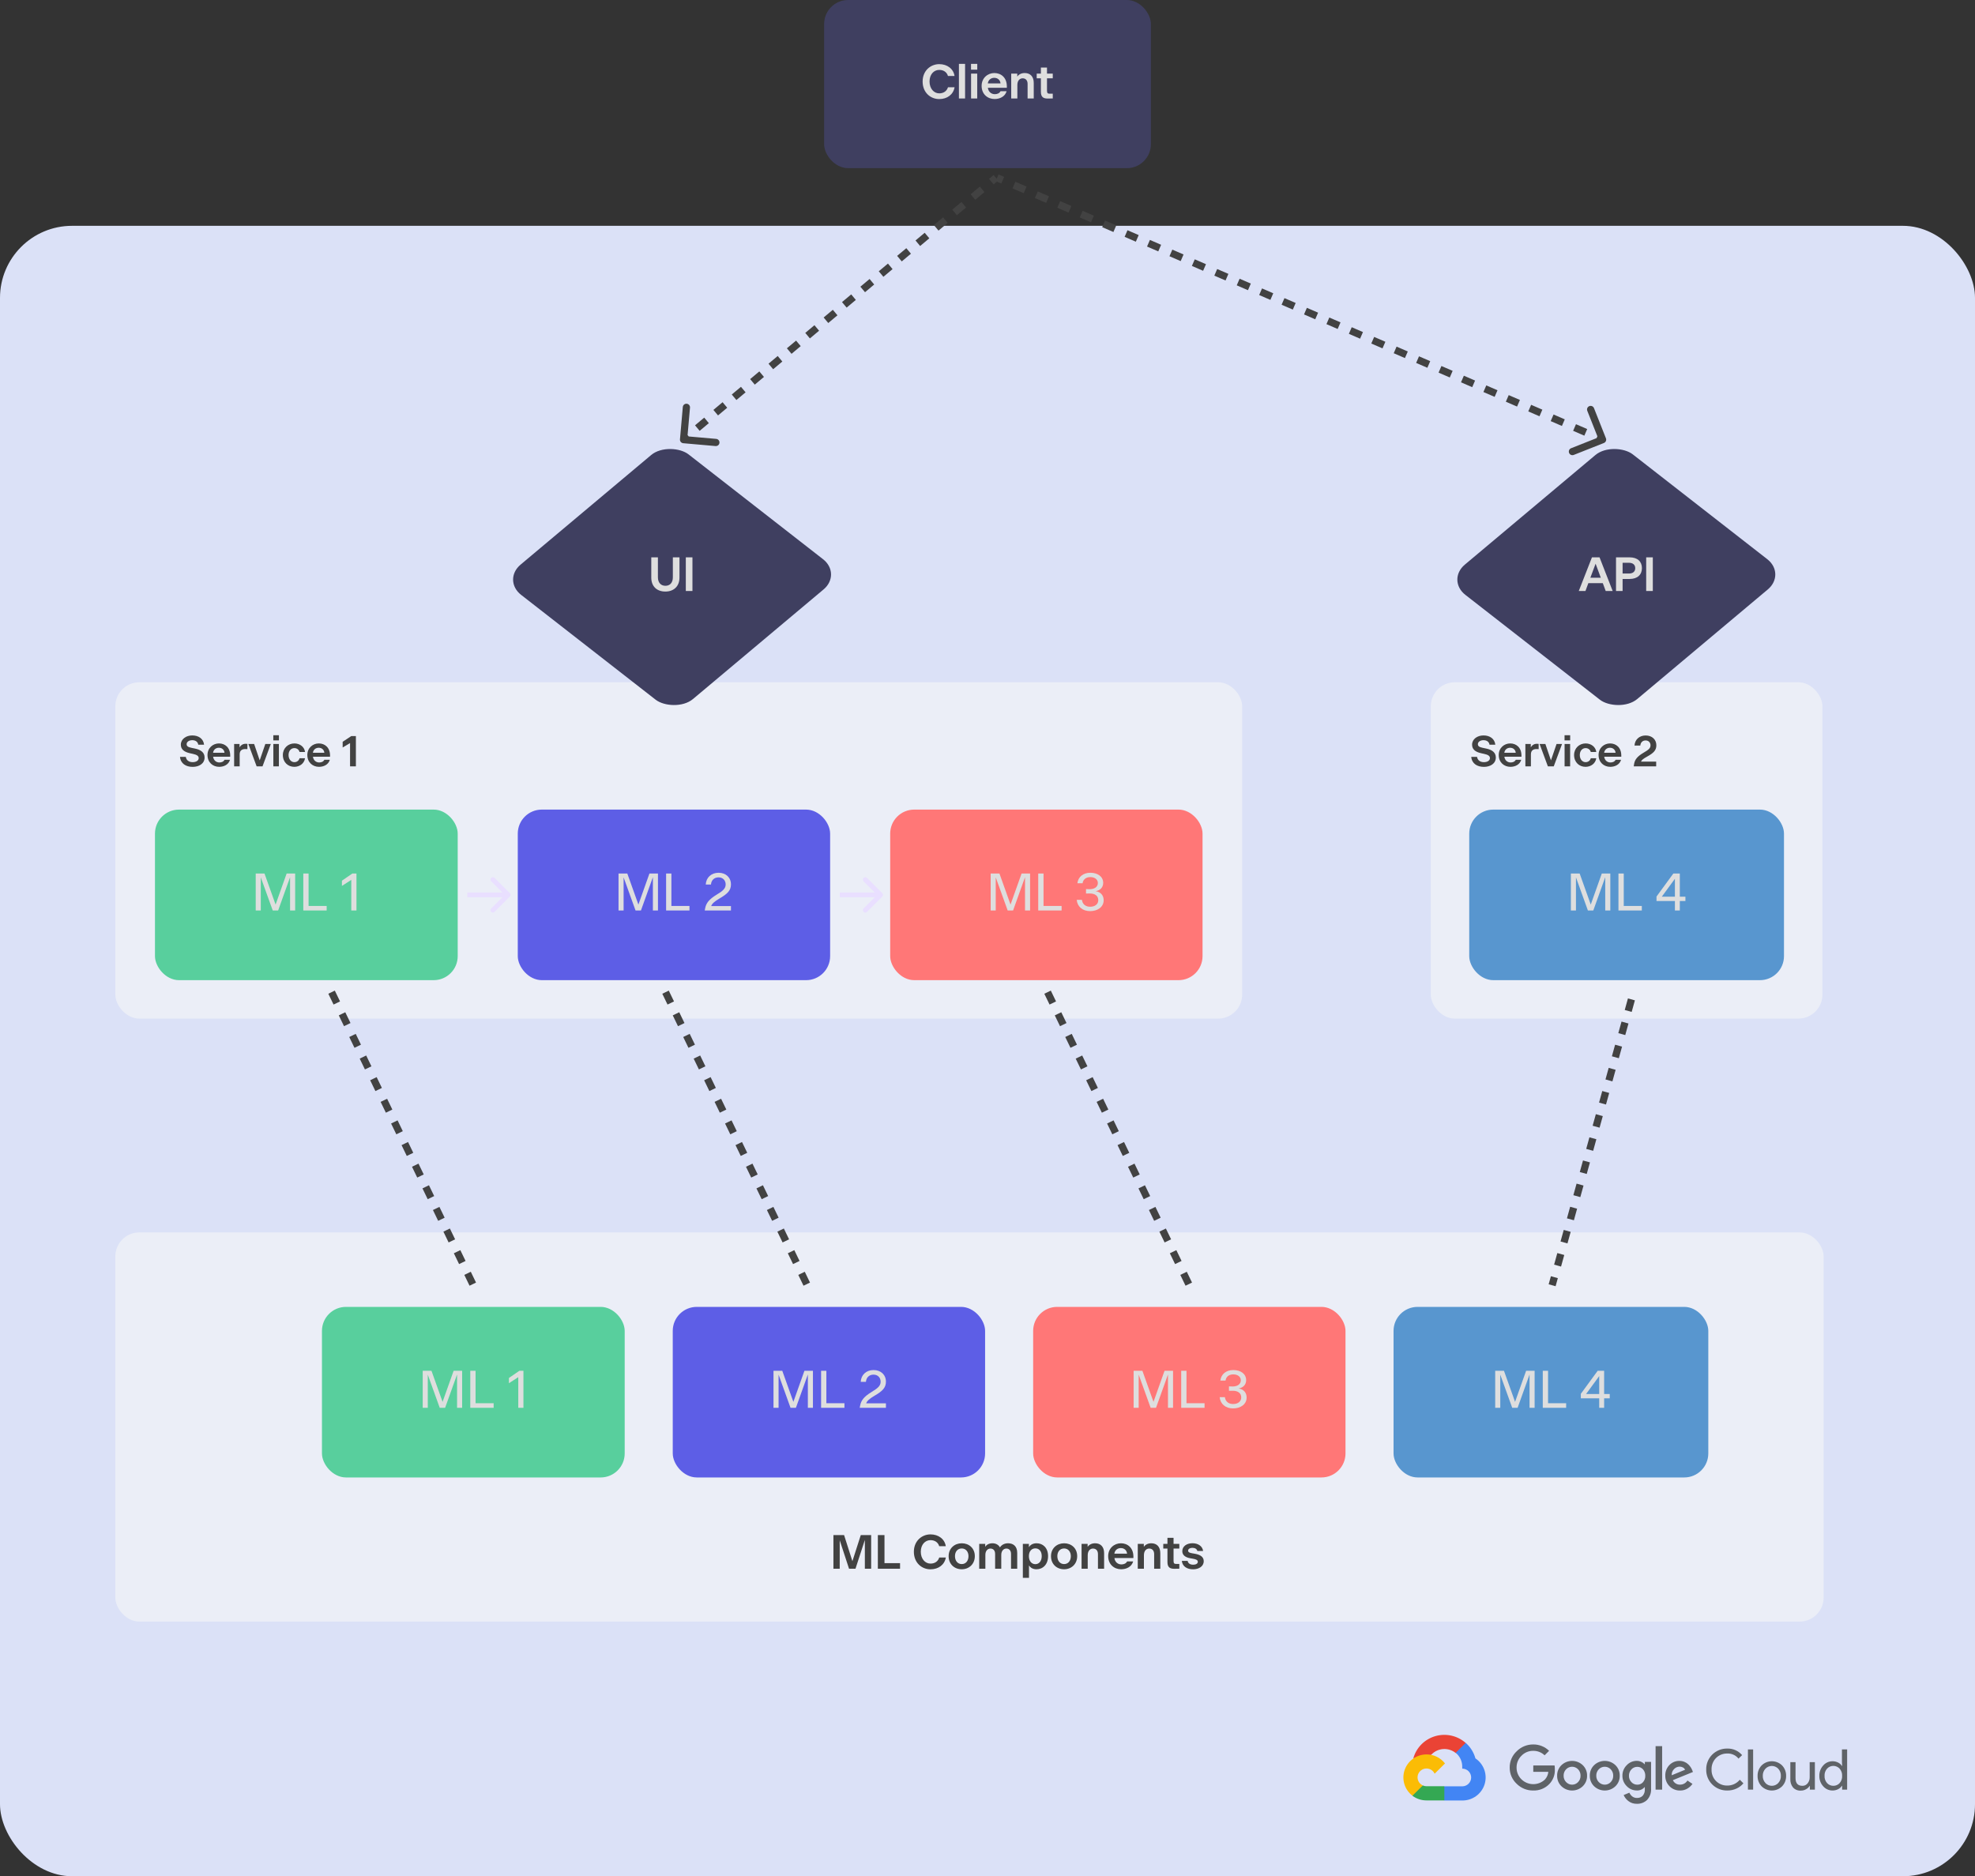 <svg width="822" height="781" viewBox="0 0 822 781" fill="none" xmlns="http://www.w3.org/2000/svg">
<rect x="0" y="0" width="822" height="781" fill="#333333" stroke="none"/>
<rect y="94" width="822" height="687" rx="30" fill="#DBE1F7"/>
<rect x="48" y="284" width="469" height="140" rx="10" fill="#EBEEF7"/>
<path d="M80.197 319.216C77.388 319.216 75.174 317.866 74.922 315.058H77.335C77.55 316.534 78.721 317.254 80.197 317.254C81.6 317.254 82.698 316.624 82.698 315.562C82.698 314.608 81.799 314.14 80.305 313.816L79.008 313.528C76.507 312.97 75.264 311.836 75.264 309.964C75.264 307.696 77.406 306.13 80.016 306.13C82.68 306.13 84.678 307.534 84.93 309.982H82.519C82.338 308.812 81.403 308.11 80.016 308.11C78.721 308.11 77.677 308.776 77.677 309.766C77.677 310.612 78.288 310.99 79.638 311.278L81.115 311.584C83.562 312.088 85.147 313.204 85.147 315.31C85.147 317.92 82.77 319.216 80.197 319.216ZM95.723 316.264C95.147 318.316 93.149 319.198 91.223 319.198C88.577 319.198 86.363 317.362 86.363 314.266C86.363 311.314 88.649 309.46 91.133 309.46C93.653 309.46 95.813 311.17 95.813 314.482V314.986H88.703C88.883 316.462 89.963 317.38 91.295 317.38C92.159 317.38 93.023 317.092 93.455 316.264H95.723ZM91.097 311.26C89.873 311.26 88.847 312.034 88.685 313.348H93.437C93.329 312.088 92.393 311.26 91.097 311.26ZM99.751 313.978V319H97.447V309.676H99.697V311.098C99.895 310.774 100.129 310.468 100.435 310.216C100.993 309.784 101.515 309.604 102.325 309.604C102.577 309.604 102.811 309.622 102.973 309.658V311.836C102.523 311.8 102.307 311.8 102.055 311.8C101.047 311.8 99.751 312.16 99.751 313.978ZM112.716 309.676L109.26 319H106.812L103.356 309.676H105.768L108.09 316.498L110.43 309.676H112.716ZM113.75 308.2V306.04H116.091V308.2H113.75ZM113.769 319V309.676H116.073V319H113.769ZM122.493 319.198C119.829 319.198 117.723 317.272 117.723 314.284C117.723 311.422 119.901 309.46 122.529 309.46C124.797 309.46 126.705 310.882 126.957 313.024H124.671C124.419 312.016 123.537 311.404 122.511 311.404C121.089 311.404 120.099 312.592 120.099 314.284C120.099 316.012 121.125 317.254 122.511 317.254C123.519 317.254 124.383 316.678 124.671 315.616H126.957C126.615 317.866 124.671 319.198 122.493 319.198ZM137.274 316.264C136.698 318.316 134.7 319.198 132.774 319.198C130.128 319.198 127.914 317.362 127.914 314.266C127.914 311.314 130.2 309.46 132.684 309.46C135.204 309.46 137.364 311.17 137.364 314.482V314.986H130.254C130.434 316.462 131.514 317.38 132.846 317.38C133.71 317.38 134.574 317.092 135.006 316.264H137.274ZM132.648 311.26C131.424 311.26 130.398 312.034 130.236 313.348H134.988C134.88 312.088 133.944 311.26 132.648 311.26ZM148.126 306.4V319H145.696V309.316L142.618 311.152V308.776L146.2 306.4H148.126Z" fill="#424242"/>
<rect x="64.5" y="337" width="126" height="71" rx="10" fill="#58CF9D"/>
<path d="M113.515 379L108.543 365.206V379H106.431V363.6H110.083L114.703 376.536L119.301 363.6H122.843V379H120.731V365.14L115.759 379H113.515ZM126.234 379V363.6H128.434V377.108H135.958V379H126.234ZM148.361 363.6V379H146.205V366.262L142.311 368.77V366.592L146.667 363.6H148.361Z" fill="#DEDEDE"/>
<path d="M212.207 373.207C212.598 372.817 212.598 372.183 212.207 371.793L205.843 365.429C205.453 365.038 204.819 365.038 204.429 365.429C204.038 365.819 204.038 366.453 204.429 366.843L210.086 372.5L204.429 378.157C204.038 378.547 204.038 379.181 204.429 379.571C204.819 379.962 205.453 379.962 205.843 379.571L212.207 373.207ZM194.5 373.5H211.5V371.5H194.5V373.5Z" fill="#E9DFFF"/>
<rect x="215.5" y="337" width="130" height="71" rx="10" fill="#5D5EE6"/>
<path d="M264.517 379L259.545 365.206V379H257.433V363.6H261.085L265.705 376.536L270.303 363.6H273.845V379H271.733V365.14L266.761 379H264.517ZM277.236 379V363.6H279.436V377.108H286.96V379H277.236ZM304.225 377.152V379H293.313L293.489 378.076C293.885 375.942 295.095 374.358 298.219 372.444C300.793 370.904 302.025 369.87 302.025 368.154C302.025 366.526 300.925 365.206 299.055 365.206C297.207 365.206 296.019 366.46 295.909 368.198H293.731C293.885 365.272 296.063 363.292 299.077 363.292C302.113 363.292 304.225 365.272 304.225 368.132C304.225 370.618 302.839 372.048 299.451 374.006C297.405 375.216 296.371 376.118 295.997 377.152H304.225Z" fill="#DEDEDE"/>
<path d="M367.207 373.207C367.598 372.817 367.598 372.183 367.207 371.793L360.843 365.429C360.453 365.038 359.819 365.038 359.429 365.429C359.038 365.819 359.038 366.453 359.429 366.843L365.086 372.5L359.429 378.157C359.038 378.547 359.038 379.181 359.429 379.571C359.819 379.962 360.453 379.962 360.843 379.571L367.207 373.207ZM349.5 373.5H366.5V371.5H349.5V373.5Z" fill="#E9DFFF"/>
<rect x="370.5" y="337" width="130" height="71" rx="10" fill="#FF7777"/>
<path d="M419.399 379L414.427 365.206V379H412.315V363.6H415.967L420.587 376.536L425.185 363.6H428.727V379H426.615V365.14L421.643 379H419.399ZM432.118 379V363.6H434.318V377.108H441.842V379H432.118ZM453.717 379.264C450.615 379.264 448.415 377.46 448.129 374.578H450.307C450.483 376.162 451.627 377.438 453.717 377.438C455.807 377.438 457.105 376.316 457.105 374.688C457.105 372.862 455.675 371.916 453.563 371.916C453.079 371.916 452.551 371.938 452.001 371.938V370.09C452.441 370.112 453.079 370.134 453.563 370.134C455.367 370.134 456.929 369.276 456.929 367.56C456.929 366.108 455.675 365.096 453.805 365.096C451.869 365.096 450.747 366.24 450.571 367.67H448.415C448.723 365.008 450.813 363.292 453.805 363.292C456.775 363.292 459.151 364.81 459.151 367.516C459.151 369.496 457.765 370.64 456.093 370.948V370.992C457.941 371.234 459.349 372.576 459.349 374.732C459.349 377.57 456.797 379.264 453.717 379.264Z" fill="#DEDEDE"/>
<rect x="595.5" y="284" width="163" height="140" rx="10" fill="#EBEEF7"/>
<path d="M617.615 319.216C614.807 319.216 612.593 317.866 612.341 315.058H614.753C614.969 316.534 616.139 317.254 617.615 317.254C619.019 317.254 620.117 316.624 620.117 315.562C620.117 314.608 619.217 314.14 617.723 313.816L616.427 313.528C613.925 312.97 612.683 311.836 612.683 309.964C612.683 307.696 614.825 306.13 617.435 306.13C620.099 306.13 622.097 307.534 622.349 309.982H619.937C619.757 308.812 618.821 308.11 617.435 308.11C616.139 308.11 615.095 308.776 615.095 309.766C615.095 310.612 615.707 310.99 617.057 311.278L618.533 311.584C620.981 312.088 622.565 313.204 622.565 315.31C622.565 317.92 620.189 319.216 617.615 319.216ZM633.141 316.264C632.565 318.316 630.567 319.198 628.641 319.198C625.995 319.198 623.781 317.362 623.781 314.266C623.781 311.314 626.067 309.46 628.551 309.46C631.071 309.46 633.231 311.17 633.231 314.482V314.986H626.121C626.301 316.462 627.381 317.38 628.713 317.38C629.577 317.38 630.441 317.092 630.873 316.264H633.141ZM628.515 311.26C627.291 311.26 626.265 312.034 626.103 313.348H630.855C630.747 312.088 629.811 311.26 628.515 311.26ZM637.169 313.978V319H634.865V309.676H637.115V311.098C637.313 310.774 637.547 310.468 637.853 310.216C638.411 309.784 638.933 309.604 639.743 309.604C639.995 309.604 640.229 309.622 640.391 309.658V311.836C639.941 311.8 639.725 311.8 639.473 311.8C638.465 311.8 637.169 312.16 637.169 313.978ZM650.134 309.676L646.678 319H644.23L640.774 309.676H643.186L645.508 316.498L647.848 309.676H650.134ZM651.168 308.2V306.04H653.508V308.2H651.168ZM651.186 319V309.676H653.49V319H651.186ZM659.911 319.198C657.247 319.198 655.141 317.272 655.141 314.284C655.141 311.422 657.319 309.46 659.947 309.46C662.215 309.46 664.123 310.882 664.375 313.024H662.089C661.837 312.016 660.955 311.404 659.929 311.404C658.507 311.404 657.517 312.592 657.517 314.284C657.517 316.012 658.543 317.254 659.929 317.254C660.937 317.254 661.801 316.678 662.089 315.616H664.375C664.033 317.866 662.089 319.198 659.911 319.198ZM674.692 316.264C674.116 318.316 672.118 319.198 670.192 319.198C667.546 319.198 665.332 317.362 665.332 314.266C665.332 311.314 667.618 309.46 670.102 309.46C672.622 309.46 674.782 311.17 674.782 314.482V314.986H667.672C667.852 316.462 668.932 317.38 670.264 317.38C671.128 317.38 671.992 317.092 672.424 316.264H674.692ZM670.066 311.26C668.842 311.26 667.816 312.034 667.654 313.348H672.406C672.298 312.088 671.362 311.26 670.066 311.26ZM689.306 317.02V319H679.964L680.108 318.064C680.396 316.174 681.476 314.842 684.068 313.312C686.048 312.16 686.948 311.476 686.948 310.252C686.948 309.136 686.192 308.218 684.914 308.218C683.6 308.218 682.79 309.118 682.7 310.342H680.288C680.432 307.858 682.304 306.148 684.932 306.148C687.56 306.148 689.378 307.822 689.378 310.234C689.378 312.322 688.208 313.456 685.544 314.932C683.996 315.796 683.258 316.354 682.988 317.02H689.306Z" fill="#424242"/>
<rect x="611.5" y="337" width="131" height="71" rx="10" fill="#5896CF"/>
<path d="M660.888 379L655.916 365.206V379H653.804V363.6H657.456L662.076 376.536L666.674 363.6H670.216V379H668.104V365.14L663.132 379H660.888ZM673.607 379V363.6H675.807V377.108H683.331V379H673.607ZM701.476 375.062H699.144V379H697.098V375.062H689.442V373.192L696.46 363.6H699.144V373.258H701.476V375.062ZM691.642 373.258H697.098V365.8L691.642 373.258Z" fill="#DEDEDE"/>
<rect x="343" width="136" height="70" rx="10" fill="#3F3F60"/>
<path d="M390.918 41.24C387.238 41.24 383.998 38.5 383.998 33.92C383.998 29.4 387.338 26.7 390.918 26.7C394.258 26.7 396.838 28.66 397.278 31.62H394.538C394.118 30.1 392.778 29.1 390.918 29.1C388.658 29.1 386.878 30.98 386.878 33.92C386.878 36.88 388.678 38.86 390.918 38.86C392.758 38.86 394.058 37.9 394.558 36.32H397.298C396.778 39.34 394.238 41.24 390.918 41.24ZM399.105 41V26.6H401.665V41H399.105ZM404.139 29V26.6H406.739V29H404.139ZM404.159 41V30.64H406.719V41H404.159ZM418.953 37.96C418.313 40.24 416.093 41.22 413.953 41.22C411.013 41.22 408.553 39.18 408.553 35.74C408.553 32.46 411.093 30.4 413.853 30.4C416.653 30.4 419.053 32.3 419.053 35.98V36.54H411.153C411.353 38.18 412.553 39.2 414.033 39.2C414.993 39.2 415.953 38.88 416.433 37.96H418.953ZM413.813 32.4C412.453 32.4 411.313 33.26 411.133 34.72H416.413C416.293 33.32 415.253 32.4 413.813 32.4ZM423.428 35.38V41H420.868V30.64H423.388V31.88C424.048 30.94 425.168 30.4 426.488 30.4C428.768 30.4 430.248 31.82 430.248 34.54V41H427.688V34.92C427.688 33.5 426.928 32.6 425.628 32.6C424.448 32.6 423.428 33.5 423.428 35.38ZM436.102 41.02C434.342 41.02 433.222 40.5 433.222 38.22V32.6H431.482V30.64H433.222V28.12H435.762V30.64H438.162V32.6H435.762V37.72C435.762 38.82 436.102 39 436.922 39H438.162V40.98C437.422 41.02 436.982 41.02 436.102 41.02Z" fill="#DEDEDE"/>
<rect x="48" y="513" width="711" height="162" rx="10" fill="#EBEEF7"/>
<path d="M353.374 653L349.494 641.14V653H346.874V639H351.314L354.774 649.86L358.254 639H362.574V653H359.954V641.02L356.054 653H353.374ZM365.365 653V639H368.125V650.68H374.605V653H365.365ZM387.278 653.24C383.598 653.24 380.358 650.5 380.358 645.92C380.358 641.4 383.698 638.7 387.278 638.7C390.618 638.7 393.198 640.66 393.638 643.62H390.898C390.478 642.1 389.138 641.1 387.278 641.1C385.018 641.1 383.238 642.98 383.238 645.92C383.238 648.88 385.038 650.86 387.278 650.86C389.118 650.86 390.418 649.9 390.918 648.32H393.658C393.138 651.34 390.598 653.24 387.278 653.24ZM400.284 653.22C397.244 653.22 394.824 651.12 394.824 647.76C394.824 644.5 397.284 642.4 400.284 642.4C403.304 642.4 405.724 644.46 405.724 647.76C405.724 651.08 403.284 653.22 400.284 653.22ZM400.284 651.06C401.944 651.06 403.084 649.74 403.084 647.76C403.084 645.88 401.944 644.56 400.284 644.56C398.584 644.56 397.464 645.86 397.464 647.76C397.464 649.72 398.604 651.06 400.284 651.06ZM410.11 647.24V653H407.55V642.64H410.05V643.86C410.67 642.92 411.73 642.4 413.09 642.4C414.31 642.4 415.53 642.92 416.19 644.12C416.89 643 418.13 642.4 419.57 642.4C421.59 642.4 423.37 643.5 423.37 646.42V653H420.79V646.84C420.79 645.34 419.95 644.6 418.85 644.6C417.75 644.6 416.73 645.5 416.73 647.24V653H414.17V646.84C414.17 645.34 413.33 644.6 412.23 644.6C411.13 644.6 410.11 645.48 410.11 647.24ZM431.409 653.22C429.949 653.22 428.869 652.6 428.269 651.6V656.8H425.709V642.64H428.229V644.04C428.809 643.06 429.889 642.4 431.429 642.4C434.029 642.4 436.209 644.26 436.209 647.74C436.209 651.3 433.989 653.22 431.409 653.22ZM430.909 651.1C432.409 651.1 433.569 649.88 433.569 647.74C433.569 645.64 432.409 644.52 430.909 644.52C429.349 644.52 428.229 645.74 428.229 647.74C428.229 649.86 429.409 651.1 430.909 651.1ZM442.887 653.22C439.847 653.22 437.427 651.12 437.427 647.76C437.427 644.5 439.887 642.4 442.887 642.4C445.907 642.4 448.327 644.46 448.327 647.76C448.327 651.08 445.887 653.22 442.887 653.22ZM442.887 651.06C444.547 651.06 445.687 649.74 445.687 647.76C445.687 645.88 444.547 644.56 442.887 644.56C441.187 644.56 440.067 645.86 440.067 647.76C440.067 649.72 441.207 651.06 442.887 651.06ZM452.713 647.38V653H450.153V642.64H452.673V643.88C453.333 642.94 454.453 642.4 455.773 642.4C458.053 642.4 459.533 643.82 459.533 646.54V653H456.973V646.92C456.973 645.5 456.213 644.6 454.913 644.6C453.733 644.6 452.713 645.5 452.713 647.38ZM471.626 649.96C470.986 652.24 468.766 653.22 466.626 653.22C463.686 653.22 461.226 651.18 461.226 647.74C461.226 644.46 463.766 642.4 466.526 642.4C469.326 642.4 471.726 644.3 471.726 647.98V648.54H463.826C464.026 650.18 465.226 651.2 466.706 651.2C467.666 651.2 468.626 650.88 469.106 649.96H471.626ZM466.486 644.4C465.126 644.4 463.986 645.26 463.806 646.72H469.086C468.966 645.32 467.926 644.4 466.486 644.4ZM476.102 647.38V653H473.542V642.64H476.062V643.88C476.722 642.94 477.842 642.4 479.162 642.4C481.442 642.4 482.922 643.82 482.922 646.54V653H480.362V646.92C480.362 645.5 479.602 644.6 478.302 644.6C477.122 644.6 476.102 645.5 476.102 647.38ZM488.776 653.02C487.016 653.02 485.896 652.5 485.896 650.22V644.6H484.156V642.64H485.896V640.12H488.436V642.64H490.836V644.6H488.436V649.72C488.436 650.82 488.776 651 489.596 651H490.836V652.98C490.096 653.02 489.656 653.02 488.776 653.02ZM496.576 653.24C494.136 653.24 492.136 652.12 491.876 649.72H494.296C494.476 650.82 495.416 651.32 496.616 651.32C497.596 651.32 498.536 650.94 498.536 650.12C498.536 649.38 497.836 649.06 496.456 648.82L495.416 648.64C493.336 648.28 492.076 647.32 492.076 645.7C492.076 643.62 493.976 642.38 496.316 642.38C498.576 642.38 500.476 643.54 500.736 645.62H498.356C498.116 644.74 497.356 644.3 496.256 644.3C495.256 644.3 494.496 644.76 494.496 645.46C494.496 646.12 495.076 646.38 496.256 646.58L497.296 646.76C499.576 647.16 500.996 648.06 500.996 649.86C500.996 652.06 498.896 653.24 496.576 653.24Z" fill="#424242"/>
<rect x="134" y="544" width="126" height="71" rx="10" fill="#58CF9D"/>
<path d="M183.015 586L178.043 572.206V586H175.931V570.6H179.583L184.203 583.536L188.801 570.6H192.343V586H190.231V572.14L185.259 586H183.015ZM195.734 586V570.6H197.934V584.108H205.458V586H195.734ZM217.861 570.6V586H215.705V573.262L211.811 575.77V573.592L216.167 570.6H217.861Z" fill="#DEDEDE"/>
<rect x="280" y="544" width="130" height="71" rx="10" fill="#5D5EE6"/>
<path d="M329.017 586L324.045 572.206V586H321.933V570.6H325.585L330.205 583.536L334.803 570.6H338.345V586H336.233V572.14L331.261 586H329.017ZM341.736 586V570.6H343.936V584.108H351.46V586H341.736ZM368.725 584.152V586H357.813L357.989 585.076C358.385 582.942 359.595 581.358 362.719 579.444C365.293 577.904 366.525 576.87 366.525 575.154C366.525 573.526 365.425 572.206 363.555 572.206C361.707 572.206 360.519 573.46 360.409 575.198H358.231C358.385 572.272 360.563 570.292 363.577 570.292C366.613 570.292 368.725 572.272 368.725 575.132C368.725 577.618 367.339 579.048 363.951 581.006C361.905 582.216 360.871 583.118 360.497 584.152H368.725Z" fill="#DEDEDE"/>
<rect x="430" y="544" width="130" height="71" rx="10" fill="#FF7777"/>
<path d="M478.899 586L473.927 572.206V586H471.815V570.6H475.467L480.087 583.536L484.685 570.6H488.227V586H486.115V572.14L481.143 586H478.899ZM491.618 586V570.6H493.818V584.108H501.342V586H491.618ZM513.217 586.264C510.115 586.264 507.915 584.46 507.629 581.578H509.807C509.983 583.162 511.127 584.438 513.217 584.438C515.307 584.438 516.605 583.316 516.605 581.688C516.605 579.862 515.175 578.916 513.063 578.916C512.579 578.916 512.051 578.938 511.501 578.938V577.09C511.941 577.112 512.579 577.134 513.063 577.134C514.867 577.134 516.429 576.276 516.429 574.56C516.429 573.108 515.175 572.096 513.305 572.096C511.369 572.096 510.247 573.24 510.071 574.67H507.915C508.223 572.008 510.313 570.292 513.305 570.292C516.275 570.292 518.651 571.81 518.651 574.516C518.651 576.496 517.265 577.64 515.593 577.948V577.992C517.441 578.234 518.849 579.576 518.849 581.732C518.849 584.57 516.297 586.264 513.217 586.264Z" fill="#DEDEDE"/>
<rect x="580" y="544" width="131" height="71" rx="10" fill="#5896CF"/>
<path d="M629.388 586L624.416 572.206V586H622.304V570.6H625.956L630.576 583.536L635.174 570.6H638.716V586H636.604V572.14L631.632 586H629.388ZM642.107 586V570.6H644.307V584.108H651.831V586H642.107ZM669.976 582.062H667.644V586H665.598V582.062H657.942V580.192L664.96 570.6H667.644V580.258H669.976V582.062ZM660.142 580.258H665.598V572.8L660.142 580.258Z" fill="#DEDEDE"/>
<path d="M667.552 184.395C668.323 184.089 668.7 183.218 668.395 182.448L663.423 169.896C663.118 169.126 662.246 168.749 661.476 169.054C660.706 169.359 660.329 170.231 660.634 171.001L665.053 182.158L653.896 186.577C653.126 186.882 652.749 187.754 653.054 188.524C653.359 189.294 654.231 189.671 655.001 189.366L667.552 184.395ZM414.405 75.377L416.738 76.386L417.929 73.632L415.595 72.623L414.405 75.377ZM421.405 78.404L426.071 80.423L427.262 77.67L422.595 75.651L421.405 78.404ZM430.738 82.442L435.405 84.46L436.595 81.707L431.929 79.688L430.738 82.442ZM440.071 86.479L444.738 88.497L445.929 85.744L441.262 83.725L440.071 86.479ZM449.405 90.516L454.071 92.534L455.262 89.781L450.595 87.762L449.405 90.516ZM458.738 94.553L463.405 96.571L464.595 93.818L459.929 91.799L458.738 94.553ZM468.071 98.59L472.738 100.608L473.929 97.855L469.262 95.836L468.071 98.59ZM477.405 102.627L482.071 104.645L483.262 101.892L478.595 99.873L477.405 102.627ZM486.738 106.664L491.405 108.682L492.595 105.929L487.929 103.91L486.738 106.664ZM496.071 110.701L500.738 112.719L501.929 109.966L497.262 107.947L496.071 110.701ZM505.404 114.738L510.071 116.756L511.262 114.003L506.595 111.984L505.404 114.738ZM514.738 118.775L519.404 120.793L520.595 118.04L515.929 116.021L514.738 118.775ZM524.071 122.812L528.738 124.83L529.929 122.077L525.262 120.058L524.071 122.812ZM533.404 126.849L538.071 128.867L539.262 126.114L534.595 124.095L533.404 126.849ZM542.738 130.886L547.404 132.905L548.595 130.151L543.929 128.133L542.738 130.886ZM552.071 134.923L556.738 136.942L557.929 134.188L553.262 132.17L552.071 134.923ZM561.404 138.96L566.071 140.979L567.262 138.225L562.595 136.207L561.404 138.96ZM570.738 142.997L575.404 145.016L576.595 142.262L571.929 140.244L570.738 142.997ZM580.071 147.034L584.738 149.053L585.929 146.299L581.262 144.281L580.071 147.034ZM589.404 151.071L594.071 153.09L595.262 150.336L590.595 148.318L589.404 151.071ZM598.738 155.108L603.404 157.127L604.595 154.373L599.929 152.355L598.738 155.108ZM608.071 159.145L612.738 161.164L613.929 158.41L609.262 156.392L608.071 159.145ZM617.404 163.182L622.071 165.201L623.262 162.447L618.595 160.429L617.404 163.182ZM626.738 167.219L631.404 169.238L632.595 166.484L627.929 164.466L626.738 167.219ZM636.071 171.256L640.738 173.275L641.929 170.521L637.262 168.503L636.071 171.256ZM645.404 175.293L650.071 177.312L651.262 174.558L646.595 172.54L645.404 175.293ZM654.738 179.33L659.404 181.349L660.595 178.595L655.929 176.577L654.738 179.33ZM664.071 183.367L666.405 184.377L667.595 181.623L665.262 180.614L664.071 183.367Z" fill="#424242"/>
<path d="M283.006 182.869C282.933 183.694 283.543 184.422 284.369 184.494L297.817 185.676C298.642 185.748 299.37 185.138 299.442 184.313C299.515 183.488 298.905 182.76 298.079 182.687L286.126 181.637L287.176 169.683C287.248 168.858 286.638 168.13 285.813 168.058C284.988 167.985 284.26 168.595 284.187 169.421L283.006 182.869ZM285.464 184.149L287.376 182.546L285.448 180.248L283.536 181.851L285.464 184.149ZM291.199 179.341L295.023 176.135L293.095 173.836L289.272 177.042L291.199 179.341ZM298.846 172.929L302.67 169.723L300.742 167.424L296.919 170.63L298.846 172.929ZM306.493 166.517L310.317 163.311L308.389 161.012L304.566 164.218L306.493 166.517ZM314.14 160.105L317.964 156.899L316.036 154.601L312.213 157.806L314.14 160.105ZM321.787 153.694L325.611 150.488L323.683 148.189L319.86 151.395L321.787 153.694ZM329.434 147.282L333.258 144.076L331.33 141.777L327.507 144.983L329.434 147.282ZM337.081 140.87L340.905 137.664L338.977 135.365L335.154 138.571L337.081 140.87ZM344.728 134.458L348.552 131.252L346.624 128.954L342.801 132.159L344.728 134.458ZM352.376 128.046L356.199 124.841L354.272 122.542L350.448 125.748L352.376 128.046ZM360.023 121.635L363.846 118.429L361.919 116.13L358.095 119.336L360.023 121.635ZM367.67 115.223L371.493 112.017L369.566 109.718L365.742 112.924L367.67 115.223ZM375.317 108.811L379.14 105.605L377.213 103.306L373.389 106.512L375.317 108.811ZM382.964 102.399L386.787 99.194L384.86 96.895L381.036 100.101L382.964 102.399ZM390.611 95.988L394.434 92.782L392.507 90.483L388.683 93.689L390.611 95.988ZM398.258 89.576L402.081 86.37L400.154 84.071L396.33 87.277L398.258 89.576ZM405.905 83.164L409.728 79.958L407.801 77.659L403.977 80.865L405.905 83.164ZM413.552 76.752L415.464 75.149L413.536 72.851L411.624 74.454L413.552 76.752Z" fill="#424242"/>
<path d="M138 413L197 535" stroke="#424242" stroke-width="3" stroke-dasharray="5 5"/>
<path d="M277 413L336 535" stroke="#424242" stroke-width="3" stroke-dasharray="5 5"/>
<path d="M436 413L495 535" stroke="#424242" stroke-width="3" stroke-dasharray="5 5"/>
<path d="M679 416L646 535" stroke="#424242" stroke-width="3" stroke-dasharray="5 5"/>
<rect width="90.956" height="90.956" rx="10" transform="matrix(0.766 -0.643 0.789 0.615 209 241.466)" fill="#3F3F60"/>
<path d="M276.923 246.24C273.463 246.24 271.063 244.16 271.063 240.42V232H273.823V240.28C273.823 242.56 275.083 243.84 276.943 243.84C278.823 243.84 280.043 242.58 280.043 240.3V232H282.803V240.4C282.803 244.12 280.363 246.24 276.923 246.24ZM285.437 246V232H288.197V246H285.437Z" fill="#DEDEDE"/>
<rect width="90.956" height="90.956" rx="10" transform="matrix(0.766 -0.643 0.789 0.615 602 241.466)" fill="#3F3F60"/>
<path d="M668.294 246L667.094 242.74H661.074L659.874 246H657.094L662.574 232H665.734L671.194 246H668.294ZM661.914 240.48H666.254L664.094 234.64L661.914 240.48ZM672.592 246V232H678.252C681.612 232 683.372 233.8 683.372 236.48C683.372 239.22 681.552 241 678.232 241H675.332V246H672.592ZM675.332 238.74H677.952C679.692 238.74 680.592 237.86 680.592 236.5C680.592 235.16 679.672 234.26 677.952 234.26H675.332V238.74ZM685.146 246V232H687.906V246H685.146Z" fill="#DEDEDE"/>
<path d="M605.815 729.675H606.86L609.836 726.723L609.982 725.47C608.277 723.977 606.217 722.94 603.996 722.457C601.774 721.974 599.466 722.06 597.288 722.708C595.11 723.356 593.134 724.544 591.548 726.16C589.961 727.776 588.816 729.766 588.221 731.943C588.552 731.808 588.919 731.786 589.265 731.881L595.217 730.907C595.217 730.907 595.52 730.41 595.676 730.441C596.952 729.052 598.714 728.199 600.603 728.056C602.492 727.914 604.364 728.493 605.836 729.675H605.815Z" fill="#EA4335"/>
<path d="M614.076 731.943C613.392 729.444 611.987 727.198 610.035 725.48L605.858 729.623C606.728 730.328 607.426 731.221 607.898 732.233C608.37 733.244 608.605 734.349 608.583 735.464V736.2C609.071 736.2 609.555 736.295 610.006 736.48C610.457 736.666 610.867 736.937 611.212 737.28C611.557 737.622 611.831 738.028 612.018 738.476C612.205 738.923 612.301 739.403 612.301 739.887C612.301 740.371 612.205 740.85 612.018 741.298C611.831 741.745 611.557 742.152 611.212 742.494C610.867 742.836 610.457 743.108 610.006 743.293C609.555 743.479 609.071 743.574 608.583 743.574H601.149L600.407 744.32V748.742L601.149 749.477H608.583C610.659 749.494 612.686 748.846 614.362 747.632C616.039 746.417 617.276 744.699 617.892 742.733C618.508 740.766 618.47 738.655 617.783 736.712C617.095 734.769 615.796 733.097 614.076 731.943Z" fill="#4285F4"/>
<path d="M593.703 749.436H601.138V743.532H593.703C593.174 743.532 592.65 743.419 592.168 743.201L591.124 743.522L588.127 746.474L587.866 747.51C589.547 748.768 591.597 749.445 593.703 749.436Z" fill="#34A853"/>
<path d="M593.703 730.286C591.689 730.298 589.728 730.933 588.096 732.104C586.463 733.275 585.24 734.922 584.597 736.815C583.955 738.709 583.924 740.755 584.51 742.666C585.096 744.578 586.269 746.26 587.866 747.479L592.179 743.201C591.631 742.955 591.151 742.582 590.781 742.112C590.41 741.642 590.16 741.09 590.052 740.503C589.944 739.916 589.982 739.312 590.161 738.743C590.34 738.173 590.656 737.656 591.081 737.234C591.506 736.812 592.028 736.499 592.602 736.321C593.176 736.143 593.785 736.107 594.377 736.214C594.968 736.321 595.525 736.569 595.999 736.936C596.473 737.303 596.849 737.779 597.097 738.323L601.41 734.045C600.504 732.872 599.338 731.922 598.001 731.269C596.664 730.617 595.193 730.28 593.703 730.286Z" fill="#FBBC05"/>
<path d="M638.124 745.314C636.844 745.33 635.574 745.09 634.389 744.608C633.205 744.125 632.131 743.411 631.232 742.507C630.304 741.642 629.568 740.595 629.07 739.432C628.573 738.27 628.324 737.017 628.34 735.754C628.324 734.491 628.573 733.239 629.071 732.077C629.569 730.914 630.305 729.867 631.232 729.001C632.127 728.088 633.199 727.364 634.383 726.873C635.568 726.382 636.84 726.133 638.124 726.143C639.347 726.127 640.561 726.352 641.696 726.805C642.831 727.259 643.863 727.931 644.734 728.784L642.875 730.659C641.602 729.438 639.894 728.768 638.124 728.794C637.206 728.783 636.295 728.962 635.45 729.318C634.605 729.675 633.844 730.202 633.216 730.866C632.563 731.508 632.048 732.276 631.701 733.121C631.355 733.967 631.185 734.873 631.201 735.785C631.193 736.687 631.367 737.582 631.713 738.416C632.06 739.25 632.57 740.007 633.216 740.643C634.509 741.921 636.254 742.648 638.08 742.669C639.905 742.691 641.667 742.005 642.99 740.757C643.809 739.867 644.311 738.736 644.42 737.536H638.155V734.884H647.02C647.107 735.418 647.142 735.959 647.125 736.5C647.18 737.619 647.006 738.738 646.613 739.788C646.22 740.838 645.616 741.798 644.838 742.611C643.973 743.504 642.928 744.206 641.771 744.672C640.614 745.138 639.372 745.357 638.124 745.314ZM658.736 743.553C657.546 744.684 655.962 745.316 654.314 745.316C652.666 745.316 651.082 744.684 649.892 743.553C649.3 742.984 648.833 742.298 648.522 741.541C648.211 740.783 648.063 739.969 648.085 739.151C648.063 738.334 648.212 737.52 648.523 736.763C648.834 736.005 649.3 735.32 649.892 734.75C651.083 733.621 652.667 732.991 654.314 732.991C655.961 732.991 657.545 733.621 658.736 734.75C659.328 735.32 659.794 736.005 660.105 736.763C660.416 737.52 660.565 738.334 660.543 739.151C660.564 739.97 660.414 740.784 660.101 741.542C659.788 742.3 659.32 742.985 658.726 743.553H658.736ZM651.845 741.824C652.161 742.159 652.543 742.426 652.968 742.609C653.393 742.791 653.851 742.886 654.314 742.886C654.777 742.886 655.235 742.791 655.66 742.609C656.085 742.426 656.467 742.159 656.784 741.824C657.129 741.47 657.399 741.051 657.578 740.592C657.757 740.133 657.842 739.643 657.828 739.151C657.843 738.658 657.759 738.166 657.579 737.705C657.4 737.245 657.129 736.824 656.784 736.469C656.463 736.137 656.078 735.873 655.652 735.693C655.226 735.512 654.767 735.42 654.304 735.42C653.84 735.42 653.382 735.512 652.955 735.693C652.529 735.873 652.144 736.137 651.824 736.469C651.478 736.824 651.207 737.245 651.028 737.705C650.849 738.166 650.764 738.658 650.779 739.151C650.766 739.644 650.853 740.135 651.034 740.593C651.215 741.052 651.487 741.471 651.834 741.824H651.845ZM672.332 743.553C671.142 744.684 669.558 745.316 667.91 745.316C666.261 745.316 664.677 744.684 663.487 743.553C662.895 742.984 662.429 742.298 662.118 741.541C661.807 740.783 661.658 739.969 661.681 739.151C661.659 738.334 661.808 737.52 662.119 736.763C662.43 736.005 662.896 735.32 663.487 734.75C664.677 733.618 666.261 732.987 667.91 732.987C669.558 732.987 671.142 733.618 672.332 734.75C672.923 735.32 673.389 736.005 673.7 736.763C674.011 737.52 674.16 738.334 674.138 739.151C674.161 739.969 674.012 740.783 673.701 741.541C673.39 742.298 672.924 742.984 672.332 743.553ZM665.44 741.824C665.756 742.159 666.139 742.426 666.564 742.609C666.988 742.791 667.447 742.886 667.91 742.886C668.372 742.886 668.831 742.791 669.255 742.609C669.68 742.426 670.063 742.159 670.379 741.824C670.724 741.47 670.994 741.051 671.174 740.592C671.353 740.133 671.438 739.643 671.423 739.151C671.439 738.658 671.354 738.166 671.175 737.705C670.995 737.245 670.725 736.824 670.379 736.469C670.058 736.137 669.673 735.873 669.247 735.693C668.821 735.512 668.362 735.42 667.899 735.42C667.436 735.42 666.977 735.512 666.551 735.693C666.125 735.873 665.74 736.137 665.419 736.469C665.073 736.824 664.803 737.245 664.623 737.705C664.444 738.166 664.36 738.658 664.375 739.151C664.362 739.644 664.448 740.135 664.629 740.593C664.811 741.052 665.083 741.471 665.43 741.824H665.44ZM681.27 750.845C680.018 750.884 678.791 750.497 677.793 749.747C676.906 749.086 676.208 748.208 675.767 747.199L678.148 746.215C678.407 746.818 678.812 747.348 679.328 747.758C679.88 748.199 680.572 748.431 681.28 748.411C681.73 748.438 682.18 748.369 682.599 748.208C683.019 748.047 683.399 747.798 683.713 747.479C684.343 746.726 684.653 745.761 684.58 744.786V743.895H684.486C684.088 744.364 683.586 744.734 683.018 744.977C682.451 745.22 681.835 745.328 681.218 745.293C680.434 745.296 679.658 745.137 678.939 744.826C678.22 744.516 677.574 744.062 677.041 743.491C676.463 742.925 676.007 742.249 675.7 741.503C675.393 740.757 675.242 739.957 675.255 739.151C675.241 738.341 675.392 737.536 675.699 736.785C676.005 736.034 676.462 735.352 677.041 734.781C677.572 734.208 678.218 733.751 678.937 733.439C679.656 733.127 680.433 732.967 681.218 732.968C681.882 732.967 682.538 733.112 683.139 733.393C683.659 733.618 684.122 733.954 684.497 734.377H684.591V733.393H687.18V744.423C687.248 745.296 687.136 746.173 686.851 747.001C686.565 747.829 686.112 748.591 685.52 749.239C684.956 749.775 684.289 750.193 683.559 750.469C682.829 750.744 682.051 750.872 681.27 750.845ZM681.458 742.89C681.904 742.9 682.346 742.812 682.754 742.633C683.162 742.454 683.525 742.189 683.818 741.855C684.462 741.122 684.802 740.175 684.768 739.203C684.807 738.216 684.467 737.25 683.818 736.5C683.526 736.166 683.163 735.899 682.755 735.72C682.347 735.541 681.904 735.454 681.458 735.464C681 735.455 680.545 735.543 680.124 735.721C679.702 735.9 679.324 736.165 679.015 736.5C678.324 737.223 677.949 738.187 677.97 739.183C677.96 739.671 678.047 740.157 678.226 740.612C678.405 741.067 678.673 741.482 679.015 741.834C679.323 742.172 679.7 742.441 680.122 742.623C680.543 742.805 680.998 742.896 681.458 742.89ZM691.785 726.837V744.941H689.06V726.837H691.785ZM699.262 745.314C698.445 745.335 697.634 745.188 696.877 744.883C696.121 744.579 695.436 744.122 694.865 743.543C694.287 742.968 693.832 742.282 693.528 741.527C693.225 740.772 693.08 739.964 693.101 739.151C693.07 738.337 693.205 737.525 693.497 736.763C693.79 736.002 694.234 735.306 694.803 734.719C695.339 734.158 695.988 733.714 696.707 733.416C697.426 733.118 698.2 732.973 698.98 732.989C699.696 732.981 700.407 733.119 701.068 733.393C701.664 733.631 702.206 733.983 702.666 734.429C703.06 734.806 703.41 735.227 703.71 735.682C703.952 736.066 704.158 736.472 704.326 736.894L704.608 737.598L696.254 741.005C696.507 741.581 696.93 742.067 697.466 742.4C698.003 742.733 698.629 742.897 699.262 742.87C699.877 742.871 700.482 742.715 701.018 742.415C701.555 742.116 702.003 741.684 702.321 741.161L704.409 742.559C703.877 743.315 703.194 743.957 702.405 744.444C701.465 745.033 700.372 745.335 699.262 745.314ZM695.774 738.965L701.329 736.676C701.158 736.273 700.852 735.94 700.462 735.734C700.026 735.489 699.533 735.364 699.032 735.371C698.182 735.393 697.375 735.747 696.787 736.355C696.435 736.689 696.161 737.097 695.986 737.548C695.811 737.999 695.739 738.483 695.774 738.965Z" fill="#5F6368"/>
<path d="M718.882 745.314C717.723 745.334 716.571 745.121 715.497 744.689C714.423 744.256 713.448 743.613 712.631 742.798C711.814 741.982 711.171 741.011 710.741 739.943C710.312 738.875 710.104 737.732 710.131 736.583C710.104 735.433 710.312 734.29 710.741 733.222C711.171 732.154 711.814 731.184 712.631 730.368C713.448 729.553 714.423 728.909 715.497 728.477C716.571 728.045 717.723 727.832 718.882 727.852C720.055 727.815 721.221 728.042 722.293 728.516C723.365 728.989 724.316 729.697 725.074 730.586L723.57 732.036C723.014 731.342 722.3 730.788 721.487 730.419C720.674 730.05 719.785 729.877 718.892 729.913C718.032 729.894 717.177 730.047 716.379 730.364C715.58 730.681 714.855 731.154 714.245 731.756C713.612 732.388 713.117 733.143 712.792 733.974C712.467 734.804 712.318 735.693 712.355 736.583C712.318 737.473 712.467 738.361 712.792 739.192C713.117 740.023 713.612 740.777 714.245 741.409C714.855 742.011 715.58 742.485 716.379 742.802C717.177 743.119 718.032 743.272 718.892 743.253C719.89 743.264 720.878 743.052 721.781 742.632C722.685 742.213 723.482 741.596 724.113 740.829L725.617 742.321C724.829 743.255 723.841 744.001 722.724 744.506C721.521 745.057 720.207 745.333 718.882 745.314Z" fill="#5F6368"/>
<path d="M729.658 744.941H727.496V728.214H729.658V744.941Z" fill="#5F6368"/>
<path d="M733.187 734.874C734.32 733.758 735.851 733.132 737.448 733.132C739.044 733.132 740.575 733.758 741.708 734.874C742.262 735.454 742.694 736.137 742.981 736.883C743.268 737.63 743.403 738.425 743.379 739.224C743.403 740.022 743.268 740.818 742.981 741.564C742.694 742.311 742.262 742.994 741.708 743.574C740.575 744.69 739.044 745.316 737.448 745.316C735.851 745.316 734.32 744.69 733.187 743.574C732.633 742.994 732.201 742.311 731.914 741.564C731.627 740.818 731.492 740.022 731.516 739.224C731.492 738.425 731.627 737.63 731.914 736.883C732.201 736.137 732.633 735.454 733.187 734.874ZM734.795 742.227C735.136 742.584 735.546 742.869 736.001 743.063C736.456 743.257 736.947 743.358 737.442 743.358C737.938 743.358 738.428 743.257 738.883 743.063C739.338 742.869 739.749 742.584 740.089 742.227C740.467 741.825 740.761 741.353 740.952 740.837C741.144 740.321 741.231 739.773 741.207 739.224C741.231 738.675 741.144 738.126 740.952 737.611C740.761 737.095 740.467 736.622 740.089 736.22C739.749 735.863 739.338 735.579 738.883 735.385C738.428 735.19 737.938 735.09 737.442 735.09C736.947 735.09 736.456 735.19 736.001 735.385C735.546 735.579 735.136 735.863 734.795 736.22C734.417 736.622 734.124 737.095 733.932 737.611C733.74 738.126 733.654 738.675 733.678 739.224C733.657 739.772 733.746 740.319 733.939 740.833C734.133 741.347 734.427 741.817 734.806 742.217L734.795 742.227Z" fill="#5F6368"/>
<path d="M755.355 744.941H753.267V743.356H753.204C752.832 743.958 752.306 744.452 751.68 744.786C751.029 745.16 750.291 745.356 749.539 745.355C748.929 745.397 748.317 745.301 747.749 745.075C747.181 744.849 746.672 744.499 746.26 744.05C745.469 743.058 745.072 741.813 745.143 740.55V733.507H747.304V740.156C747.304 742.29 748.255 743.356 750.155 743.356C750.577 743.37 750.997 743.282 751.378 743.102C751.759 742.922 752.092 742.654 752.348 742.321C752.908 741.617 753.207 740.742 753.194 739.845V733.507H755.355V744.941Z" fill="#5F6368"/>
<path d="M762.696 745.314C761.963 745.316 761.238 745.161 760.571 744.859C759.904 744.557 759.311 744.115 758.833 743.564C757.75 742.378 757.17 740.823 757.214 739.224C757.17 737.625 757.75 736.07 758.833 734.884C759.311 734.333 759.904 733.891 760.571 733.589C761.238 733.287 761.963 733.131 762.696 733.134C763.518 733.121 764.329 733.313 765.056 733.693C765.695 734.012 766.236 734.495 766.622 735.091H766.716L766.622 733.507V728.214H768.784V744.941H766.696V743.356H766.602C766.215 743.953 765.674 744.436 765.035 744.755C764.315 745.131 763.511 745.323 762.696 745.314ZM763.051 743.356C763.54 743.363 764.024 743.267 764.473 743.074C764.921 742.882 765.323 742.596 765.651 742.238C766.386 741.409 766.761 740.326 766.696 739.224C766.761 738.122 766.386 737.039 765.651 736.21C765.321 735.849 764.918 735.561 764.468 735.364C764.018 735.167 763.532 735.065 763.041 735.065C762.549 735.065 762.063 735.167 761.614 735.364C761.164 735.561 760.761 735.849 760.43 736.21C760.066 736.618 759.786 737.093 759.606 737.609C759.427 738.124 759.352 738.669 759.386 739.214C759.352 739.758 759.427 740.303 759.606 740.819C759.786 741.334 760.066 741.809 760.43 742.217C760.759 742.582 761.164 742.873 761.616 743.069C762.068 743.266 762.558 743.364 763.051 743.356Z" fill="#5F6368"/>
</svg>
